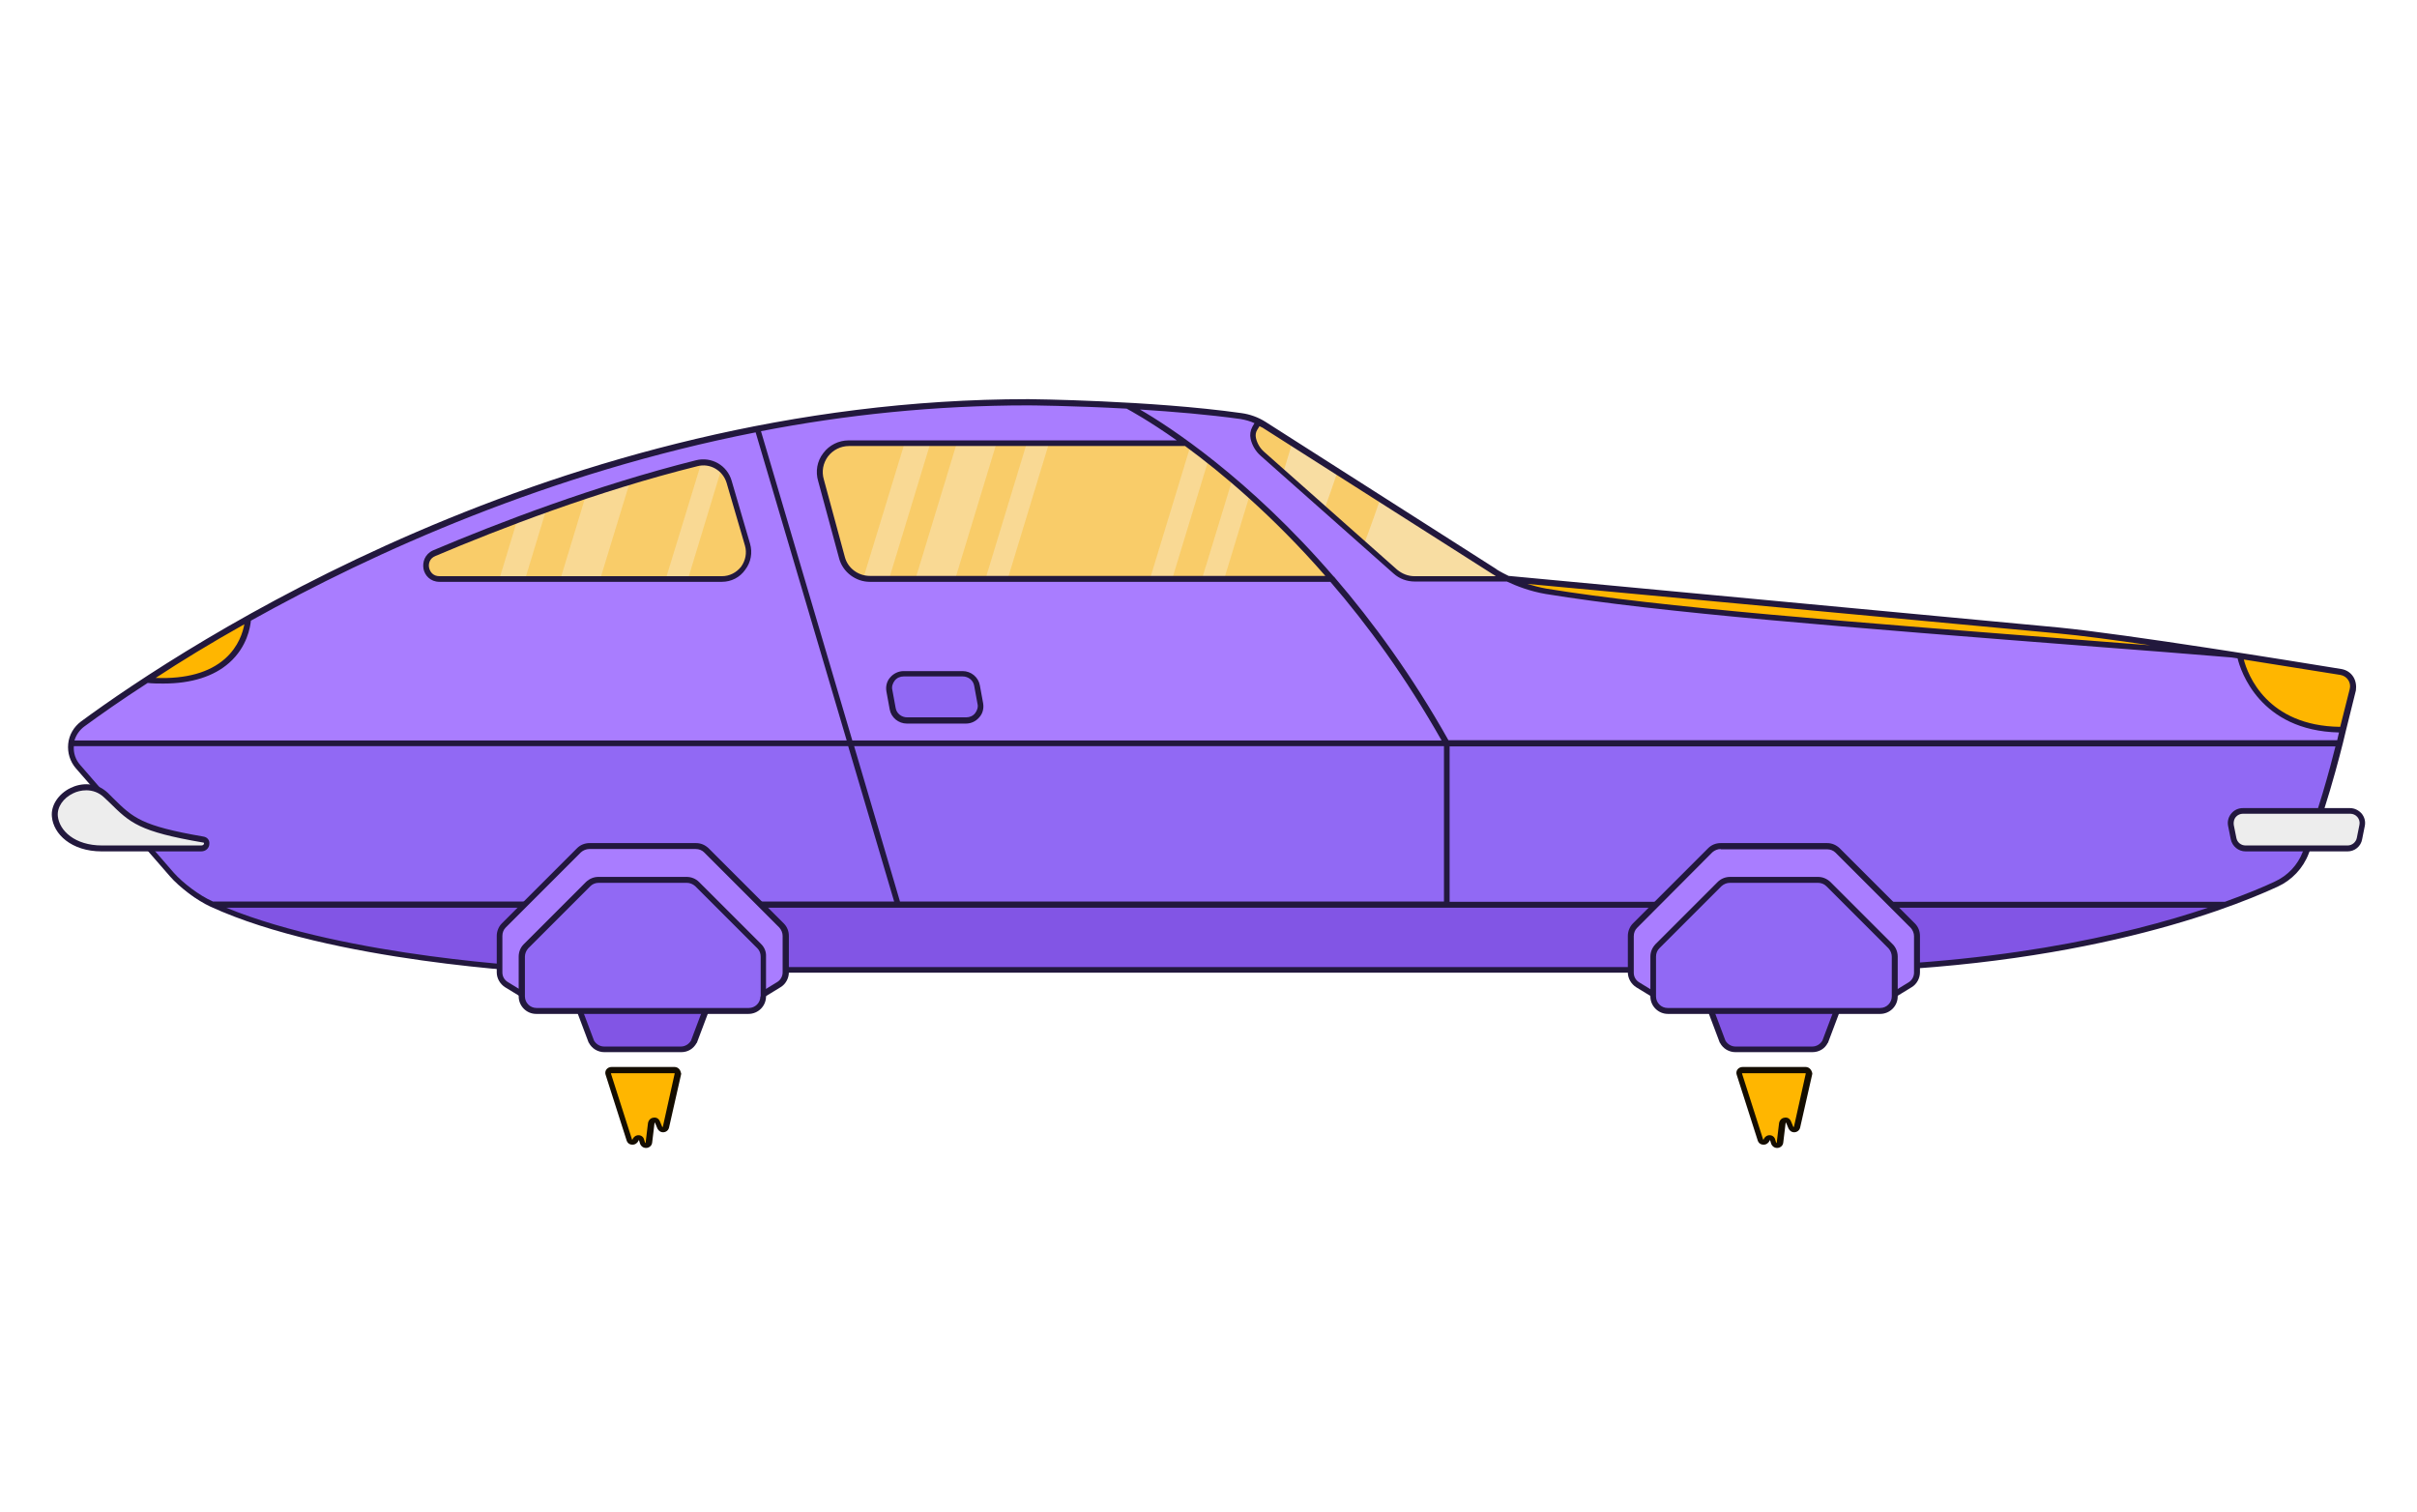 <?xml version="1.0" encoding="utf-8"?>
<!-- Generator: Adobe Illustrator 22.0.1, SVG Export Plug-In . SVG Version: 6.00 Build 0)  -->
<svg version="1.1" id="FLYING_x5F_car_x5F_v1" xmlns="http://www.w3.org/2000/svg" xmlns:xlink="http://www.w3.org/1999/xlink"
	 x="0px" y="0px" viewBox="0 0 815 510" style="enable-background:new 0 0 815 510;" xml:space="preserve">
<style type="text/css">
	.st0{fill:#A97DFF;}
	.st1{fill:#8255E5;}
	.st2{fill:#9169F4;}
	.st3{fill:#FFB600;}
	.st4{fill:#F9CC69;}
	.st5{opacity:0.4;fill:#F9F9F9;}
	.st6{opacity:0.3;fill:#F9F9F9;}
	.st7{fill:#22183D;}
	.st8{fill:#EDEDED;}
	.st9{filter:url(#Adobe_OpacityMaskFilter);}
	.st10{filter:url(#Adobe_OpacityMaskFilter_1_);}
	.st11{mask:url(#SVGID_1_);fill:url(#SVGID_2_);}
	.st12{fill:url(#SVGID_3_);}
	.st13{fill:#140D00;}
	.st14{filter:url(#Adobe_OpacityMaskFilter_2_);}
	.st15{filter:url(#Adobe_OpacityMaskFilter_3_);}
	.st16{mask:url(#SVGID_4_);fill:url(#SVGID_5_);}
	.st17{fill:url(#SVGID_6_);}
</style>
<path id="body_x5F_main_7_" class="st0" d="M788.8,250.7l4.5-18c0.7-2.8-1.1-5.6-3.9-6c-17.2-2.8-72.2-11.7-95.2-14l-185.6-17.3
	c-0.8-0.1-4.1-2.2-4.7-2.6l-77.6-49.5c-2.4-1.5-5-2.5-7.8-2.9c-30.9-4.3-71-4.7-71-4.7c-159.4,0-286.6,84.2-319.7,108.5
	c-4.6,3.4-5.4,10-1.6,14.3l35.1,40.3c2.7,3.1,6.3,5.3,10.3,6.2c89.3,21.1,203.3,22,203.3,22s218.3,0,330.9,0
	c89.9,0,143.6-20.6,161.6-28.9c4.6-2.1,8.2-5.9,10-10.6C784.8,268.4,788.8,250.7,788.8,250.7z"/>
<path id="body_x5F_bottom_7_" class="st1" d="M71.6,305c48,20.7,111.8,22,111.8,22s309.9,0,422.5,0c70.1,0,118.2-12.5,144.5-22
	L71.6,305z"/>
<path id="body_x5F_mid_7_" class="st2" d="M788.8,250.7l-764.8,0c-0.4,2.7,0.3,5.6,2.3,7.9l35.1,40.3c2.7,3.1,6.3,5.3,10.3,6.2
	l678.8,0c7.4-2.7,13.1-5.1,17.1-6.9c4.6-2.1,8.2-5.9,10-10.6C784.8,268.4,788.8,250.7,788.8,250.7z"/>
<path id="ligh_x5F_back_7_" class="st3" d="M83.6,208.7c0,0-0.6,23.6-34.1,20.6l0,0C58.9,223.2,70.3,216.1,83.6,208.7L83.6,208.7z"
	/>
<path id="light_x5F_front_7_" class="st3" d="M756.3,224.6c0,0,7.7,22.3,33.5,21.5l0,0l3.5-13.9c0.7-2.6-1.1-5.2-3.7-5.6
	c-8.9-1.4-27.6-4.4-34.3-5.5L756.3,224.6z"/>
<path id="front_x5F_color_7_" class="st3" d="M694.1,212.6l-185.6-17.3c0,0,3.4,2.2,13.3,4.1l64.7,7.8l166,13.5
	C733.1,217.5,714,214.6,694.1,212.6z"/>
<path id="glass_x5F_front_7_" class="st4" d="M423.6,143.7l-1.2,2c0,2.8,1.2,5.5,3.3,7.3l42.6,37.8c1.8,1.6,4.8,4.3,8.8,4.3h31.1
	l-2.8-1.8c-0.6-0.1-1.1-0.3-1.6-0.6l-77.6-49.5c-1.2-0.8-1.9-1-1.9-1L423.6,143.7z"/>
<path id="glass_x5F_mid_7_" class="st4" d="M404.6,152.8l-4.5-3.3H286.2c-6.5,0-11.2,6.3-9.4,12.6l7,26.1c1.2,4.2,5.1,7,9.4,7h153
	h2.9C430.7,173.1,417.7,162.8,404.6,152.8z"/>
<path id="glass_x5F_back_7_" class="st4" d="M235,156.2c-34.5,8.6-68.2,21.7-88.5,30.3c-4.5,1.9-3.2,8.7,1.8,8.7h95.2
	c6,0,10.4-5.8,8.7-11.6l-6.2-21.2C244.5,157.8,239.7,155,235,156.2z"/>
<path id="blink_x5F_front_7_" class="st5" d="M446.6,171.7l-13.9-12.3l3-10l15.3,9.7C449.6,163.3,448.1,167.5,446.6,171.7z
	 M505.4,193.4c-0.6-0.1-1.1-0.3-1.6-0.6l-38.4-24.5c-1.3,3.8-2.6,7.5-4,11.3c-0.5,1.3-1,2.7-1.5,4l8.3,7.4c1.8,1.6,4.8,4.3,8.8,4.3
	h31.1L505.4,193.4z"/>
<path id="blink_x5F_mid_7_" class="st6" d="M313.7,149.5l-13.9,45.7h-6.6c-0.7,0-1.4-0.1-2.1-0.2l13.9-45.5H313.7z M415.6,161.5
	l-10.3,33.7h7.5l8.7-28.6C419.6,164.8,417.6,163.1,415.6,161.5z M404.6,152.8l-3.2-2.4l-13.6,44.7h7.5l12.2-40.1
	C406.6,154.3,405.6,153.6,404.6,152.8z M346.2,149.5l-13.9,45.7h7.5l13.9-45.7H346.2z M322.6,149.5l-13.9,45.7h13.4l13.9-45.7H322.6
	z"/>
<path id="blink_x5F_back_7_" class="st6" d="M243.2,158.3L232,195.2h-7.5l12-39.2C239,155.8,241.4,156.7,243.2,158.3z M174.4,175.4
	l-6,19.8h8.7l7.1-23.4C180.9,173,177.6,174.2,174.4,175.4z M197.5,167.2l-8.5,28h13.4l10-32.7C207.3,164,202.3,165.6,197.5,167.2z"
	/>
<path id="main_x5F_stroke_7_" class="st7" d="M793.5,228.2c-0.9-1.4-2.3-2.3-4-2.6c-16.5-2.7-72.1-11.7-95.3-14l-185.5-17.4
	c-2.7-1.3-4.3-2.3-4.3-2.4c0,0,0,0,0,0l-77.6-49.5c-2.5-1.6-5.3-2.6-8.2-3c-30.6-4.3-71.4-4.7-71.8-4.7
	c-159,0-284.8,83.2-319.5,108.7c-2.4,1.8-4,4.5-4.3,7.5c-0.3,3,0.6,6,2.6,8.3l31.7,36.4c3.1,3.6,9.2,8.2,13.6,10.2
	c40.9,18.8,111.8,22.2,112.6,22.3h422.5c89.5,0,143.1-20.3,162-29c4.8-2.2,8.6-6.2,10.5-11.2c7.3-18.8,12.4-40.8,12.5-41.3l3.4-13.7
	C794.6,231.3,794.4,229.6,793.5,228.2z M694,213.6c7.7,0.7,18.9,2.2,31.1,4c-5.7-0.4-11.3-0.9-16.8-1.3
	c-86.1-6.7-148.3-11.5-186.8-17.8c-2.3-0.4-4.5-1-6.5-1.6L694,213.6z M503.3,193.6C503.3,193.6,503.3,193.6,503.3,193.6
	c0,0,0.1,0.1,0.2,0.1l0.3,0.2c0.2,0.1,0.4,0.3,0.6,0.4H477c-2.2,0-4.2-0.8-5.9-2.2l-44.8-39.7c-1.4-1.2-2.4-2.9-2.8-4.7
	c-0.2-0.9-0.1-1.9,0.4-2.7l0.8-1.3c0.3,0.2,0.6,0.3,1,0.5L503.3,193.6z M423,142.7l-0.7,1.2c-0.7,1.3-0.9,2.7-0.6,4.1
	c0.5,2.2,1.7,4.2,3.4,5.7l44.8,39.7c2,1.8,4.5,2.7,7.2,2.7h31c3.2,1.5,7.8,3.3,13.1,4.2c38.6,6.3,100.8,11.2,187,17.9
	c14.2,1.1,28.9,2.2,44.2,3.5c0.7,0.1,1.4,0.2,2.1,0.3c1,4.2,7.5,24.4,34.2,25c-0.1,0.6-0.4,1.5-0.6,2.6H488.4
	c-12.2-21.7-25.5-39.9-38.3-54.8c-0.1-0.2-0.2-0.3-0.4-0.4c-28.7-33.3-55.6-50.7-65.3-56.3c11.1,0.7,23.1,1.7,33.9,3.2
	C420,141.6,421.5,142,423,142.7z M303.5,304.1L288,251.6h198.9v52.4H303.5z M446.9,194.2H293.3c-3.9,0-7.4-2.6-8.4-6.3l-7.1-26.2
	c-0.8-2.7-0.3-5.5,1.4-7.8c1.7-2.2,4.3-3.5,7.1-3.5h113.3C412,159.5,429.1,173.8,446.9,194.2z M379.9,137.8c1.1,0.6,7.4,4,16.9,10.7
	H286.2c-3.4,0-6.6,1.6-8.6,4.3c-2.1,2.7-2.7,6.2-1.7,9.5l7.1,26.2c1.3,4.5,5.6,7.7,10.3,7.7h155.3c12.6,14.6,25.5,32.3,37.5,53.5
	H287.4l-30.8-104.3c28.4-5.5,58.6-8.7,90.1-8.7C347,136.7,361.7,136.8,379.9,137.8z M82.4,210.5c-0.5,2.6-1.9,7.5-6.5,11.6
	c-5.3,4.7-13.2,6.9-23.4,6.5C61,223,71,216.9,82.4,210.5z M28.4,245c5.2-3.8,12.4-8.9,21.4-14.7c1.8,0.2,3.6,0.2,5.3,0.2
	c9.5,0,17-2.4,22.2-7c6.1-5.4,7.1-12.2,7.3-14.2c41.6-23.2,100.5-49.8,170.2-63.5l30.7,103.9H25.1C25.7,247.8,26.8,246.2,28.4,245z
	 M58.6,294.3L27,257.9c-1.5-1.7-2.3-4-2.1-6.3h261.1l15.5,52.4H71.8c-0.1,0-0.1-0.1-0.2-0.1C67.4,302.1,61.6,297.7,58.6,294.3z
	 M183.4,326.1c-0.7,0-66-3.2-107.1-20h668.2c-27.3,9.2-73.4,20-138.8,20L183.4,326.1z M776.5,287.2c-1.7,4.5-5.1,8.1-9.5,10.1
	c-4,1.9-9.6,4.2-16.8,6.8H488.8v-52.4h298.7C785.6,259.4,781.6,274.1,776.5,287.2z M792.3,232.4l-3.2,12.7
	c-24.7-0.3-31.2-17.6-32.5-22.7c14,2.2,26.2,4.2,32.6,5.2c1.1,0.2,2,0.8,2.6,1.7C792.4,230.2,792.6,231.3,792.3,232.4z"/>
<path id="back_21_" class="st2" d="M325.7,243h-19.9c-2.4,0-4.4-1.7-4.8-4l-1.1-6c-0.6-3,1.8-5.8,4.8-5.8h19.9c2.4,0,4.4,1.7,4.8,4
	l1.1,6C331.1,240.2,328.8,243,325.7,243z"/>
<path id="door_7_" class="st7" d="M325.7,244h-19.9c-2.8,0-5.3-2-5.8-4.8l-1.1-6c-0.3-1.7,0.1-3.5,1.3-4.8c1.1-1.3,2.8-2.1,4.5-2.1
	h19.9c2.8,0,5.3,2,5.8,4.8l1.1,6c0.3,1.7-0.1,3.5-1.3,4.8C329.1,243.2,327.5,244,325.7,244z M304.7,228.1c-1.2,0-2.3,0.5-3,1.4
	c-0.7,0.9-1.1,2.1-0.8,3.2l1.1,6c0.3,1.9,2,3.2,3.9,3.2h19.9c1.2,0,2.3-0.5,3-1.4c0.7-0.9,1.1-2.1,0.8-3.2l-1.1-6
	c-0.3-1.9-2-3.2-3.9-3.2H304.7z"/>
<path id="back_20_" class="st8" d="M791.6,286.2h-34.4c-2,0-3.6-1.4-4-3.3l-0.9-4.5c-0.5-2.5,1.4-4.9,4-4.9h36.1
	c2.6,0,4.5,2.3,4,4.9l-0.9,4.5C795.2,284.8,793.5,286.2,791.6,286.2z"/>
<path id="front-bmp_7_" class="st7" d="M791.6,287.1h-34.4c-2.4,0-4.5-1.7-5-4.1l-0.9-4.5c-0.3-1.5,0.1-3,1.1-4.2
	c1-1.2,2.4-1.8,3.9-1.8h36.1c1.5,0,2.9,0.7,3.9,1.8c1,1.2,1.4,2.7,1.1,4.2l-0.9,4.5C796.1,285.4,794,287.1,791.6,287.1z
	 M756.3,274.4c-0.9,0-1.8,0.4-2.4,1.1c-0.6,0.7-0.8,1.7-0.7,2.6l0.9,4.5c0.3,1.5,1.6,2.5,3.1,2.5h34.4c1.5,0,2.8-1.1,3.1-2.5
	l0.9-4.5c0.2-0.9-0.1-1.9-0.7-2.6c-0.6-0.7-1.5-1.1-2.4-1.1H756.3z"/>
<path id="back_19_" class="st8" d="M35.8,268.2c-6.7-6.5-18-0.2-17.3,7.1c0.5,5.2,6,10.8,15.8,10.8h33.5c2,0,2.6-2.6,0.7-3
	C45.5,279.2,44.1,276.3,35.8,268.2z"/>
<path id="back_x5F_bmp_7_" class="st7" d="M67.8,287.1H34.3c-10.3,0-16.3-5.9-16.8-11.7c-0.4-3.8,2.2-7.7,6.3-9.7
	c3.5-1.7,8.6-2.1,12.6,1.7l0,0c0.6,0.6,1.2,1.2,1.8,1.8c6.7,6.6,9.5,9.3,30.4,12.9c1.3,0.2,2.1,1.2,2,2.4
	C70.6,285.9,69.5,287.1,67.8,287.1z M29.1,266.5c-1.6,0-3.2,0.4-4.4,1c-3.4,1.6-5.5,4.7-5.2,7.7c0.5,4.9,5.7,9.9,14.9,9.9h33.5
	c0.6,0,0.9-0.4,0.9-0.7c0-0.1,0-0.3-0.4-0.3c-21.6-3.7-24.5-6.6-31.5-13.5c-0.6-0.6-1.2-1.1-1.8-1.7
	C33.3,267.2,31.2,266.5,29.1,266.5z"/>
<path id="window_x5F_back_7_" class="st7" d="M243.4,196.2h-95.2c-3.1,0-5-2.2-5.4-4.4c-0.4-2.2,0.4-4.9,3.2-6.2
	c21.7-9.2,54.8-21.9,88.7-30.4l0,0c5.2-1.3,10.5,1.7,12,6.9l6.2,21.2c0.9,3.1,0.3,6.3-1.6,8.8C249.5,194.7,246.6,196.2,243.4,196.2z
	 M235.2,157.2c-33.8,8.4-66.7,21.1-88.4,30.3c-2,0.8-2.4,2.7-2.1,4c0.3,1.3,1.3,2.8,3.5,2.8h95.2c2.6,0,4.9-1.2,6.5-3.2
	c1.5-2.1,2-4.7,1.3-7.1l-6.2-21.2C243.7,158.6,239.4,156.1,235.2,157.2L235.2,157.2z"/>
<g id="turbo_x5F_back_3_">
	<path class="st1" d="M229.4,303.7H204L186.1,316l13.3,35.3c0.9,1.6,2.5,2.6,4.3,2.6h25.9c1.8,0,3.5-1,4.3-2.6l13.3-35.3
		L229.4,303.7z"/>
	<path class="st7" d="M229.7,354.8h-25.9c-2.2,0-4.2-1.2-5.2-3.1c0,0,0-0.1-0.1-0.1l-13.3-35.3c-0.2-0.4,0-0.9,0.4-1.2l17.9-12.3
		c0.2-0.1,0.4-0.2,0.6-0.2h25.3c0.2,0,0.4,0.1,0.6,0.2l17.9,12.3c0.4,0.3,0.5,0.7,0.4,1.2l-13.3,35.3c0,0,0,0.1-0.1,0.1
		C233.8,353.7,231.9,354.8,229.7,354.8z M200.3,350.9c0.7,1.2,2,2,3.4,2h25.9c1.4,0,2.7-0.8,3.4-2l13-34.5l-17-11.7h-24.7l-17,11.7
		L200.3,350.9z"/>
	<path class="st0" d="M234.7,285.3h-35.9c-1.3,0-2.5,0.5-3.5,1.4l-25.4,25.4c-0.9,0.9-1.4,2.2-1.4,3.5v12.3c0,1.7,0.9,3.3,2.3,4.2
		l9.5,5.8c1.5,0.9,3.4,1,5,0.1l13.3-7.6c0.7-0.4,1.6-0.6,2.4-0.6h28.6c0.7,0,1.5,0.2,2.1,0.5l16.4,8c1.5,0.7,3.3,0.6,4.7-0.2
		l9.7-5.9c1.5-0.9,2.3-2.5,2.3-4.2v-12.3c0-1.3-0.5-2.5-1.4-3.5l-25.4-25.4C237.2,285.8,236,285.3,234.7,285.3z"/>
	<path class="st7" d="M249.3,340.4h-65.1c-1.1,0-2.1-0.3-3.1-0.9l-10.8-6.6c-1.7-1.1-2.8-3-2.8-5v-12.3c0-1.5,0.6-3.1,1.7-4.2
		l25.4-25.4c1.1-1.1,2.6-1.7,4.2-1.7h35.9c1.6,0,3,0.6,4.2,1.7l25.4,25.4c1.1,1.1,1.7,2.6,1.7,4.2v12.3c0,2-1.1,4-2.8,5l-10.8,6.6
		C251.4,340.1,250.3,340.4,249.3,340.4z M198.7,286.3c-1,0-2,0.4-2.8,1.1l-25.4,25.4c-0.7,0.7-1.1,1.7-1.1,2.8v12.3
		c0,1.4,0.7,2.6,1.9,3.3l10.8,6.6c0,0,0,0,0,0c0.6,0.4,1.3,0.6,2,0.6h65.1c0.7,0,1.4-0.2,2-0.6l10.8-6.6c1.2-0.7,1.9-2,1.9-3.3
		v-12.3c0-1-0.4-2-1.1-2.8l-25.4-25.4c-0.7-0.7-1.7-1.1-2.8-1.1H198.7z"/>
	<path class="st2" d="M231.6,296.7h-29.7c-1.3,0-2.5,0.5-3.5,1.4l-21,21c-0.9,0.9-1.4,2.2-1.4,3.5V336c0,2.7,2.2,4.9,4.9,4.9h71.6
		c2.7,0,4.9-2.2,4.9-4.9v-13.4c0-1.3-0.5-2.5-1.4-3.5l-21-21C234.1,297.2,232.8,296.7,231.6,296.7z"/>
	<path class="st7" d="M256.7,318.4l-21-21c-1.1-1.1-2.6-1.7-4.2-1.7h-29.7c-1.6,0-3,0.6-4.2,1.7l-21,21c-1.1,1.1-1.7,2.6-1.7,4.2
		V336c0,3.2,2.6,5.9,5.9,5.9h71.6c3.2,0,5.9-2.6,5.9-5.9v-13.4C258.4,321,257.8,319.5,256.7,318.4z M256.4,336
		c0,2.2-1.8,3.9-3.9,3.9h-71.6c-2.2,0-3.9-1.8-3.9-3.9v-13.4c0-1,0.4-2,1.1-2.8l21-21c0.7-0.7,1.7-1.1,2.8-1.1h29.7
		c1,0,2,0.4,2.8,1.1l21,21c0.7,0.7,1.1,1.7,1.1,2.8V336z"/>
	<g id="power_7_">
		<defs>
			<filter id="Adobe_OpacityMaskFilter" filterUnits="userSpaceOnUse" x="205" y="360.8" width="23.5" height="25.5">
				<feFlood  style="flood-color:white;flood-opacity:1" result="back"/>
				<feBlend  in="SourceGraphic" in2="back" mode="normal"/>
			</filter>
		</defs>
		<mask maskUnits="userSpaceOnUse" x="205" y="360.8" width="23.5" height="25.5" id="SVGID_1_">
			<g class="st9">
				<defs>
					<filter id="Adobe_OpacityMaskFilter_1_" filterUnits="userSpaceOnUse" x="205" y="360.8" width="23.5" height="25.5">
						<feFlood  style="flood-color:white;flood-opacity:1" result="back"/>
						<feBlend  in="SourceGraphic" in2="back" mode="normal"/>
					</filter>
				</defs>
				<mask maskUnits="userSpaceOnUse" x="205" y="360.8" width="23.5" height="25.5" id="SVGID_1_">
					<g class="st10">
					</g>
				</mask>
				<linearGradient id="SVGID_2_" gradientUnits="userSpaceOnUse" x1="216.791" y1="360.846" x2="216.791" y2="386.315">
					<stop  offset="0" style="stop-color:#FFFFFF"/>
					<stop  offset="2.230006e-02" style="stop-color:#F9F9F9"/>
					<stop  offset="0.29" style="stop-color:#B3B3B3"/>
					<stop  offset="0.531" style="stop-color:#7C7C7C"/>
					<stop  offset="0.737" style="stop-color:#545454"/>
					<stop  offset="0.9" style="stop-color:#3C3C3C"/>
					<stop  offset="1" style="stop-color:#333333"/>
				</linearGradient>
				<path class="st11" d="M222.4,380.4l-0.8-1.9c-0.4-1-1.9-0.8-2.1,0.3l-0.8,6.6c-0.1,1.2-1.8,1.3-2.1,0.2l-0.3-1
					c-0.3-1-1.7-1.1-2.1,0l0,0c-0.3,1-1.7,1-2.1,0l-7.1-22.2c-0.2-0.7,0.3-1.4,1-1.4h21.3c0.7,0,1.2,0.6,1.1,1.3l-4.1,18.1
					C224.2,381.3,222.8,381.4,222.4,380.4z"/>
			</g>
		</mask>
		<linearGradient id="SVGID_3_" gradientUnits="userSpaceOnUse" x1="216.791" y1="360.846" x2="216.791" y2="386.315">
			<stop  offset="0" style="stop-color:#FFB600"/>
			<stop  offset="1" style="stop-color:#FFB600"/>
		</linearGradient>
		<path class="st12" d="M222.4,380.4l-0.8-1.9c-0.4-1-1.9-0.8-2.1,0.3l-0.8,6.6c-0.1,1.2-1.8,1.3-2.1,0.2l-0.3-1
			c-0.3-1-1.7-1.1-2.1,0l0,0c-0.3,1-1.7,1-2.1,0l-7.1-22.2c-0.2-0.7,0.3-1.4,1-1.4h21.3c0.7,0,1.2,0.6,1.1,1.3l-4.1,18.1
			C224.2,381.3,222.8,381.4,222.4,380.4z"/>
		<path class="st13" d="M229.1,360.6c-0.4-0.5-1-0.8-1.6-0.8h-21.3c-0.7,0-1.3,0.3-1.7,0.8c-0.4,0.5-0.5,1.2-0.3,1.8l7.1,22.2
			c0.3,0.9,1,1.4,2,1.4c0,0,0,0,0,0c0.9,0,1.7-0.6,2-1.4c0,0,0-0.1,0.1-0.1c0.1,0,0.1,0,0.1,0.1l0.3,1c0.3,0.9,1.1,1.5,2,1.5
			c0.1,0,0.1,0,0.2,0c1-0.1,1.8-0.8,1.9-1.8l0.8-6.6c0,0,0-0.1,0.1-0.1c0.1,0,0.1,0,0.1,0.1l0.8,1.9c0.4,0.8,1.2,1.3,2.1,1.2
			c0.9-0.1,1.6-0.7,1.8-1.6l4.1-18.1C229.6,361.8,229.5,361.1,229.1,360.6z M223.5,380C223.5,380.1,223.5,380.1,223.5,380
			c-0.2,0.1-0.2,0-0.2,0v0l-0.8-1.9c-0.4-0.9-1.2-1.4-2.2-1.2c-0.9,0.1-1.6,0.8-1.8,1.8l-0.8,6.6c0,0,0,0.1-0.1,0.1
			c-0.1,0-0.1,0-0.1-0.1l-0.3-1c-0.2-0.9-1-1.5-1.9-1.5c0,0,0,0,0,0c-0.9,0-1.7,0.6-2,1.4c0,0,0,0.1-0.1,0.1h0c-0.1,0-0.1,0-0.1-0.1
			L206,362l0.1-0.1l0,0h21.3l0.1,0.1L223.5,380z"/>
	</g>
</g>
<g id="turbo_x5F_front_3_">
	<path class="st1" d="M610.8,303.7h-25.3L567.6,316l13.3,35.3c0.9,1.6,2.5,2.6,4.3,2.6h25.9c1.8,0,3.5-1,4.3-2.6l13.3-35.3
		L610.8,303.7z"/>
	<path class="st7" d="M611.1,354.8h-25.9c-2.2,0-4.2-1.2-5.2-3.1c0,0,0-0.1-0.1-0.1l-13.3-35.3c-0.2-0.4,0-0.9,0.4-1.2l17.9-12.3
		c0.2-0.1,0.4-0.2,0.6-0.2h25.3c0.2,0,0.4,0.1,0.6,0.2l17.9,12.3c0.4,0.3,0.5,0.7,0.4,1.2l-13.3,35.3c0,0,0,0.1-0.1,0.1
		C615.3,353.7,613.3,354.8,611.1,354.8z M581.8,350.9c0.7,1.2,2,2,3.4,2h25.9c1.4,0,2.7-0.8,3.4-2l13-34.5l-17-11.7h-24.7l-17,11.7
		L581.8,350.9z"/>
	<path class="st0" d="M616.1,285.3h-35.9c-1.3,0-2.5,0.5-3.5,1.4l-25.4,25.4c-0.9,0.9-1.4,2.2-1.4,3.5v12.3c0,1.7,0.9,3.3,2.3,4.2
		l9.5,5.8c1.5,0.9,3.4,1,5,0.1l13.3-7.6c0.7-0.4,1.6-0.6,2.4-0.6h28.6c0.7,0,1.5,0.2,2.1,0.5l16.4,8c1.5,0.7,3.3,0.6,4.7-0.2
		l9.7-5.9c1.5-0.9,2.3-2.5,2.3-4.2v-12.3c0-1.3-0.5-2.5-1.4-3.5l-25.4-25.4C618.7,285.8,617.4,285.3,616.1,285.3z"/>
	<path class="st7" d="M630.7,340.4h-65.1c-1.1,0-2.1-0.3-3.1-0.9l-10.8-6.6c-1.7-1.1-2.8-3-2.8-5v-12.3c0-1.5,0.6-3.1,1.7-4.2
		l25.4-25.4c1.1-1.1,2.6-1.7,4.2-1.7h35.9c1.6,0,3,0.6,4.2,1.7l25.4,25.4c1.1,1.1,1.7,2.6,1.7,4.2v12.3c0,2-1.1,4-2.8,5l-10.8,6.6
		C632.8,340.1,631.8,340.4,630.7,340.4z M580.2,286.3c-1,0-2,0.4-2.8,1.1L552,312.9c-0.7,0.7-1.1,1.7-1.1,2.8v12.3
		c0,1.4,0.7,2.6,1.9,3.3l10.8,6.6c0.6,0.4,1.3,0.6,2,0.6h65.1c0.7,0,1.4-0.2,2-0.6l10.8-6.6c1.2-0.7,1.9-2,1.9-3.3v-12.3
		c0-1-0.4-2-1.1-2.8l-25.4-25.4c-0.7-0.7-1.7-1.1-2.8-1.1H580.2z"/>
	<path class="st2" d="M613,296.7h-29.7c-1.3,0-2.5,0.5-3.5,1.4l-21,21c-0.9,0.9-1.4,2.2-1.4,3.5V336c0,2.7,2.2,4.9,4.9,4.9H634
		c2.7,0,4.9-2.2,4.9-4.9v-13.4c0-1.3-0.5-2.5-1.4-3.5l-21-21C615.5,297.2,614.3,296.7,613,296.7z"/>
	<path class="st7" d="M634,341.9h-71.6c-3.2,0-5.9-2.6-5.9-5.9v-13.4c0-1.6,0.6-3,1.7-4.2l21-21c1.1-1.1,2.6-1.7,4.2-1.7H613
		c1.6,0,3,0.6,4.2,1.7l21,21c1.1,1.1,1.7,2.6,1.7,4.2V336C639.9,339.3,637.2,341.9,634,341.9z M583.3,297.7c-1,0-2,0.4-2.8,1.1
		l-21,21c-0.7,0.7-1.1,1.7-1.1,2.8V336c0,2.2,1.8,3.9,3.9,3.9H634c2.2,0,3.9-1.8,3.9-3.9v-13.4c0-1-0.4-2-1.1-2.8l-21-21
		c-0.7-0.7-1.7-1.1-2.8-1.1H583.3z"/>
	<g id="power_6_">
		<defs>
			<filter id="Adobe_OpacityMaskFilter_2_" filterUnits="userSpaceOnUse" x="586.5" y="360.8" width="23.5" height="25.5">
				<feFlood  style="flood-color:white;flood-opacity:1" result="back"/>
				<feBlend  in="SourceGraphic" in2="back" mode="normal"/>
			</filter>
		</defs>
		<mask maskUnits="userSpaceOnUse" x="586.5" y="360.8" width="23.5" height="25.5" id="SVGID_4_">
			<g class="st14">
				<defs>
					<filter id="Adobe_OpacityMaskFilter_3_" filterUnits="userSpaceOnUse" x="586.5" y="360.8" width="23.5" height="25.5">
						<feFlood  style="flood-color:white;flood-opacity:1" result="back"/>
						<feBlend  in="SourceGraphic" in2="back" mode="normal"/>
					</filter>
				</defs>
				<mask maskUnits="userSpaceOnUse" x="586.5" y="360.8" width="23.5" height="25.5" id="SVGID_4_">
					<g class="st15">
					</g>
				</mask>
				<linearGradient id="SVGID_5_" gradientUnits="userSpaceOnUse" x1="598.242" y1="360.846" x2="598.242" y2="386.315">
					<stop  offset="0" style="stop-color:#FFFFFF"/>
					<stop  offset="2.230006e-02" style="stop-color:#F9F9F9"/>
					<stop  offset="0.29" style="stop-color:#B3B3B3"/>
					<stop  offset="0.531" style="stop-color:#7C7C7C"/>
					<stop  offset="0.737" style="stop-color:#545454"/>
					<stop  offset="0.9" style="stop-color:#3C3C3C"/>
					<stop  offset="1" style="stop-color:#333333"/>
				</linearGradient>
				<path class="st16" d="M603.8,380.4l-0.8-1.9c-0.4-1-1.9-0.8-2.1,0.3l-0.8,6.6c-0.1,1.2-1.8,1.3-2.1,0.2l-0.3-1
					c-0.3-1-1.7-1.1-2.1,0l0,0c-0.3,1-1.7,1-2.1,0l-7.1-22.2c-0.2-0.7,0.3-1.4,1-1.4h21.3c0.7,0,1.2,0.6,1.1,1.3l-4.1,18.1
					C605.7,381.3,604.3,381.4,603.8,380.4z"/>
			</g>
		</mask>
		<linearGradient id="SVGID_6_" gradientUnits="userSpaceOnUse" x1="598.242" y1="360.846" x2="598.242" y2="386.315">
			<stop  offset="0" style="stop-color:#FFB600"/>
			<stop  offset="1" style="stop-color:#FFB600"/>
		</linearGradient>
		<path class="st17" d="M603.8,380.4l-0.8-1.9c-0.4-1-1.9-0.8-2.1,0.3l-0.8,6.6c-0.1,1.2-1.8,1.3-2.1,0.2l-0.3-1
			c-0.3-1-1.7-1.1-2.1,0l0,0c-0.3,1-1.7,1-2.1,0l-7.1-22.2c-0.2-0.7,0.3-1.4,1-1.4h21.3c0.7,0,1.2,0.6,1.1,1.3l-4.1,18.1
			C605.7,381.3,604.3,381.4,603.8,380.4z"/>
		<path class="st13" d="M610.5,360.6c-0.4-0.5-1-0.8-1.6-0.8h-21.3c-0.7,0-1.3,0.3-1.7,0.8c-0.4,0.5-0.5,1.2-0.3,1.8l7.1,22.2
			c0.3,0.9,1,1.4,2,1.4c0,0,0,0,0,0c0.9,0,1.7-0.6,2-1.4c0,0,0-0.1,0.1-0.1c0,0,0.1,0,0.1,0.1l0.3,1c0.3,0.9,1.1,1.5,2,1.5
			c0.1,0,0.1,0,0.2,0c1-0.1,1.8-0.8,1.9-1.8l0.8-6.6c0,0,0-0.1,0.1-0.1c0.1,0,0.1,0,0.1,0.1l0.8,1.9c0.4,0.8,1.2,1.3,2.1,1.2
			c0.9-0.1,1.6-0.7,1.8-1.6l4.1-18.1C611.1,361.8,610.9,361.1,610.5,360.6z M604.9,380C604.9,380.1,604.9,380.1,604.9,380
			c-0.2,0.1-0.2,0-0.2,0v0l-0.8-1.9c-0.4-0.9-1.2-1.4-2.2-1.2c-0.9,0.1-1.6,0.8-1.8,1.8l-0.8,6.6c0,0,0,0.1-0.1,0.1
			c-0.1,0-0.1,0-0.1-0.1l-0.3-1c-0.2-0.9-1-1.5-1.9-1.5c0,0,0,0,0,0c-0.9,0-1.7,0.6-2,1.4c0,0,0,0.1-0.1,0.1c0,0,0,0,0,0
			c-0.1,0-0.1,0-0.1-0.1l-7.1-22.2l0.1-0.1h21.3l0.1,0.1L604.9,380z"/>
	</g>
</g>
</svg>
